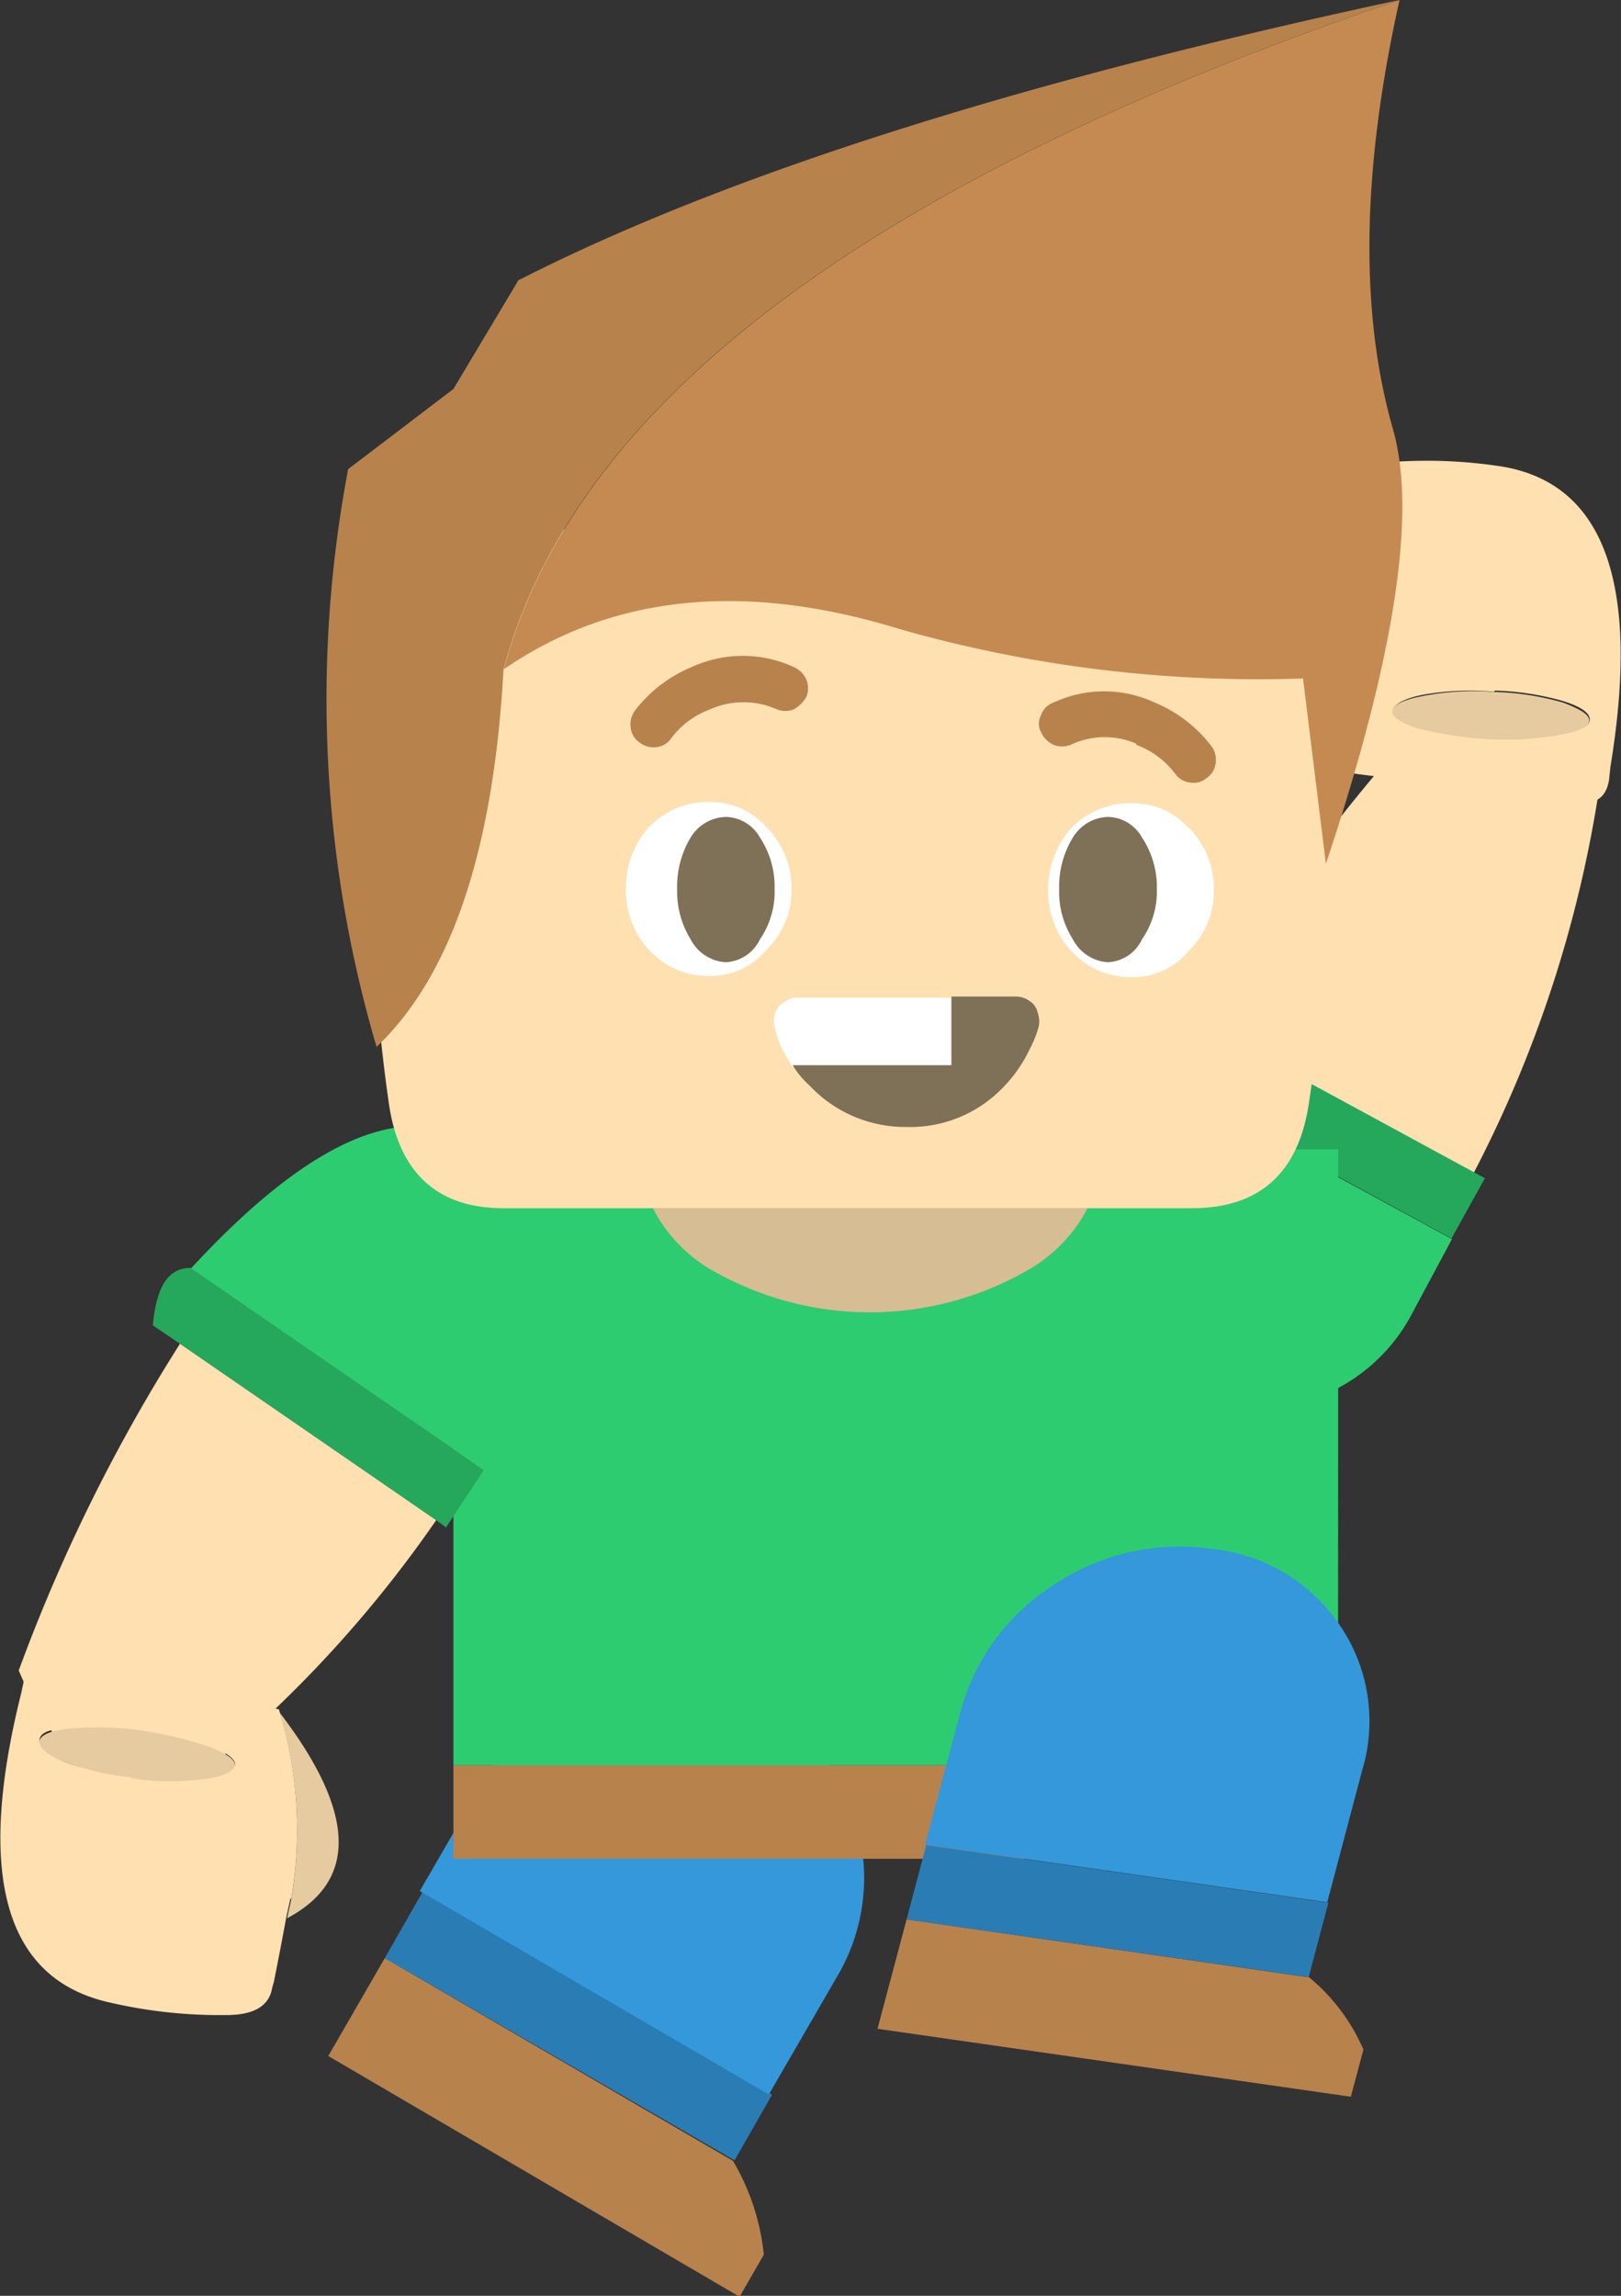<svg id="Layer_1" data-name="Layer 1" xmlns="http://www.w3.org/2000/svg" viewBox="0 0 70.86 100.33"><rect x="0" y="0" width="70.86" height="100.33" fill="#333333" stroke="none"/><defs><style>.cls-1{fill:#b8824d;}.cls-2{fill:#2a7db4;}.cls-3{fill:#3498db;}.cls-4{fill:#ffe0b1;}.cls-5{fill:#25a85c;}.cls-6{fill:#2ecc71;}.cls-7{fill:#e7cba0;}.cls-8{fill:#d7bd93;}.cls-9{fill:#fff;}.cls-10{fill:#7f7058;}.cls-11{fill:#c48a51;}</style></defs><g id="legLeft_FL_FL" data-name="legLeft FL FL"><g id="Symbol_11_0_Layer0_0_FILL" data-name="Symbol 11 0 Layer0 0 FILL"><path class="cls-1" d="M98.53,98.85,101,94.57l15.22,8.86,0,0a10.08,10.08,0,0,1,1.35,4.1l-1.06,1.84Z" transform="translate(-84.18 -9)"/><path class="cls-2" d="M101,94.57l0,0,1.67-2.92,15.26,8.89-1.64,2.87,0,0Z" transform="translate(-84.18 -9)"/><path class="cls-3" d="M110.85,82.38a8.63,8.63,0,0,1,6.65,1l0,0a8.57,8.57,0,0,1,4.11,5.3,8.45,8.45,0,0,1-.82,6.67l-3,5.18-15.26-8.89,3-5.18A8.35,8.35,0,0,1,110.85,82.38Z" transform="translate(-84.18 -9)"/></g></g><g id="armRight_FL_FL_FL_FL" data-name="armRight FL FL FL FL"><g id="Symbol_8_0_Layer0_0_FILL" data-name="Symbol 8 0 Layer0 0 FILL"><path class="cls-4" d="M146,40.89a14.52,14.52,0,0,1,8.2,1.79,53.82,53.82,0,0,1-5.6,17.58l-11.95-6.49A75.52,75.52,0,0,1,146,40.89Z" transform="translate(-84.18 -9)"/><path class="cls-5" d="M149.09,60.49l-1.46,2.63L134,55.69c-.42-.86.06-1.73,1.45-2.63l1.27.71,11.95,6.49Z" transform="translate(-84.18 -9)"/><path class="cls-6" d="M135.35,69.57l0,0c-.34-.19-.67-.39-1-.6q-4-3.09-.36-13.25l13.66,7.43-1.71,3.19a7.77,7.77,0,0,1-4.68,3.9A7.37,7.37,0,0,1,135.35,69.57Z" transform="translate(-84.18 -9)"/></g></g><g id="body_FL_FL" data-name="body FL FL"><g id="Symbol_10_0_Layer0_0_FILL" data-name="Symbol 10 0 Layer0 0 FILL"><path class="cls-1" d="M142.68,90.23V86.14H104v4.09Z" transform="translate(-84.18 -9)"/><path class="cls-6" d="M142.68,59.23H104V86.14h38.67Z" transform="translate(-84.18 -9)"/></g></g><g id="armLeft_FL_FL_FL" data-name="armLeft FL FL FL"><g id="Symbol_8_0_Layer0_0_FILL-2" data-name="Symbol 8 0 Layer0 0 FILL"><path class="cls-4" d="M85,82a14.7,14.7,0,0,0,5.34,6.53,53.06,53.06,0,0,0,12.91-13.1l-11.2-7.71A74.62,74.62,0,0,0,85,82Z" transform="translate(-84.18 -9)"/><path class="cls-5" d="M103.68,75.75l1.65-2.51L92.51,64.41c-1,0-1.5.85-1.65,2.51l1.21.82,11.2,7.71Z" transform="translate(-84.18 -9)"/><path class="cls-6" d="M105.37,59.27l0,0c-.33-.22-.65-.42-1-.6q-4.55-2.13-11.84,5.76l12.82,8.83,2-3a7.89,7.89,0,0,0,1.29-6A7.49,7.49,0,0,0,105.37,59.27Z" transform="translate(-84.18 -9)"/></g></g><g id="handLeft_FL_FL_FL" data-name="handLeft FL FL FL"><g id="Symbol_9_0_Layer0_0_FILL" data-name="Symbol 9 0 Layer0 0 FILL"><path class="cls-7" d="M96.37,83.72a17.86,17.86,0,0,1,.54,8.3l-.18.81,0,0q4.69-2.48-.38-9.06M87,86a11.77,11.77,0,0,0,2.92.71,12,12,0,0,0,3.12.09c.86-.08,1.33-.27,1.4-.57s-.26-.55-1.06-.88a17.11,17.11,0,0,0-2.92-.71,13.07,13.07,0,0,0-3.06-.11c-.88.06-1.38.24-1.49.52S86.18,85.7,87,86Z" transform="translate(-84.18 -9)"/><path class="cls-4" d="M96.91,92a17.86,17.86,0,0,0-.54-8.3l-9.68-2.1a1.06,1.06,0,0,0-1.46.82l-.12.56q-3,12,3.86,13.53a21.3,21.3,0,0,0,5.11.55c1.19,0,1.87-.39,2-1.2l.07-.24c.2-1,.38-1.94.55-2.86l0,0,.18-.81m-7-5.28A11.77,11.77,0,0,1,87,86c-.8-.33-1.16-.65-1.09-1s.61-.46,1.49-.52a13.07,13.07,0,0,1,3.06.11,17.11,17.11,0,0,1,2.92.71c.8.33,1.15.63,1.06.88s-.54.49-1.4.57A12,12,0,0,1,89.9,86.74Z" transform="translate(-84.18 -9)"/></g></g><g id="handRight_FL_FL_FL_FL" data-name="handRight FL FL FL FL"><g id="Symbol_9_0_Layer0_0_FILL-2" data-name="Symbol 9 0 Layer0 0 FILL"><path class="cls-7" d="M143.31,42.8a17.59,17.59,0,0,1-1.25-8.22l.11-.82,0,.05q-4.46,2.86,1.16,9m9.16-3.11a12,12,0,0,0-3-.46,11.67,11.67,0,0,0-3.13.18c-.84.16-1.29.39-1.34.69s.31.53,1.13.79a17,17,0,0,0,3,.46,13.71,13.71,0,0,0,3.06-.16c.87-.14,1.35-.36,1.43-.65S153.29,40,152.47,39.69Z" transform="translate(-84.18 -9)"/><path class="cls-4" d="M142.06,34.58a17.59,17.59,0,0,0,1.25,8.22l9.81,1.26c.81.11,1.28-.2,1.4-1l.06-.56q2-12.22-5-13.15a21.42,21.42,0,0,0-5.14-.11c-1.18.1-1.83.55-1.94,1.37l0,.25c-.11,1-.22,2-.31,2.9l0-.05-.11.82m7.44,4.65a12,12,0,0,1,3,.46c.82.26,1.2.55,1.15.85s-.56.51-1.43.65a13.71,13.71,0,0,1-3.06.16,17,17,0,0,1-3-.46c-.82-.26-1.2-.53-1.13-.79s.5-.53,1.34-.69A11.67,11.67,0,0,1,149.5,39.23Z" transform="translate(-84.18 -9)"/></g></g><g id="head_FL_FL" data-name="head FL FL"><g id="Symbol_12_0_Layer0_0_FILL" data-name="Symbol 12 0 Layer0 0 FILL"><path class="cls-8" d="M115.12,64.4a13.85,13.85,0,0,0,14.17,0,6.61,6.61,0,0,0,2.43-2.6h-19A6.61,6.61,0,0,0,115.12,64.4Z" transform="translate(-84.18 -9)"/><path class="cls-4" d="M141.39,57.25a68.74,68.74,0,0,0,0-20.65q-.65-4.45-5.06-4.45H106.19c-2.9,0-4.59,1.52-5,4.55a71.81,71.81,0,0,0,0,20.6c.46,3,2.15,4.5,5,4.5h30.09C139.22,61.8,140.93,60.28,141.39,57.25Z" transform="translate(-84.18 -9)"/></g><g id="Symbol_12_0_Layer0_1_FILL" data-name="Symbol 12 0 Layer0 1 FILL"><path class="cls-9" d="M117.69,45.15a3.25,3.25,0,0,0-2.52-1.1,3.58,3.58,0,0,0-2.63,1.1,4,4,0,0,0-1,2.7,3.82,3.82,0,0,0,1,2.65,3.48,3.48,0,0,0,2.63,1.15,3.17,3.17,0,0,0,2.52-1.15,3.62,3.62,0,0,0,1.09-2.65,3.79,3.79,0,0,0-1.09-2.7m8.08,10.45v-3H119a.84.84,0,0,0-.54.2.78.78,0,0,0-.4.5.88.88,0,0,0,0,.6,3.3,3.3,0,0,0,.35,1,5.47,5.47,0,0,0,.44.75h6.94m10.36-10.45a3.25,3.25,0,0,0-2.52-1.1,3.58,3.58,0,0,0-2.63,1.1,4,4,0,0,0-1,2.7,3.82,3.82,0,0,0,1,2.65,3.48,3.48,0,0,0,2.63,1.15,3.17,3.17,0,0,0,2.52-1.15,3.62,3.62,0,0,0,1.09-2.65A3.79,3.79,0,0,0,136.13,45.15Z" transform="translate(-84.18 -9)"/><path class="cls-1" d="M118.14,40a1,1,0,0,0,.74,0,1.45,1.45,0,0,0,.55-.55,1,1,0,0,0,0-.75,1.09,1.09,0,0,0-.55-.55,5.35,5.35,0,0,0-4.46,0,6,6,0,0,0-2.48,1.9,1,1,0,0,0-.19.75.9.9,0,0,0,.39.65,1,1,0,0,0,.75.2.91.91,0,0,0,.64-.4A3.74,3.74,0,0,1,115.22,40a3.58,3.58,0,0,1,2.92,0m15.71,1.55a3.74,3.74,0,0,1,1.69,1.25.93.93,0,0,0,.69.4.87.87,0,0,0,.7-.2.9.9,0,0,0,.39-.65,1,1,0,0,0-.19-.75,6,6,0,0,0-2.48-1.9,5.23,5.23,0,0,0-4.41,0,.88.88,0,0,0-.55.55.77.77,0,0,0,0,.75,1.09,1.09,0,0,0,.55.55,1,1,0,0,0,.74,0A3.47,3.47,0,0,1,133.85,41.5Z" transform="translate(-84.18 -9)"/><path class="cls-10" d="M129.19,54.85a4.66,4.66,0,0,0,.4-1,1.17,1.17,0,0,0-.05-.6.78.78,0,0,0-.35-.5,1,1,0,0,0-.59-.2h-2.83v3h-6.94a4,4,0,0,0,.75.9,5.73,5.73,0,0,0,4.21,1.8A5.62,5.62,0,0,0,128,56.55l0,0A6.07,6.07,0,0,0,129.19,54.85Z" transform="translate(-84.18 -9)"/></g><g id="Symbol_12_0_Layer0_1_MEMBER_0_FILL" data-name="Symbol 12 0 Layer0 1 MEMBER 0 FILL"><path class="cls-10" d="M134.1,50.05a3.67,3.67,0,0,0,.65-2.2,3.9,3.9,0,0,0-.65-2.25,1.74,1.74,0,0,0-1.49-.9,1.86,1.86,0,0,0-1.53.9,4.11,4.11,0,0,0-.6,2.25,3.87,3.87,0,0,0,.6,2.2,1.85,1.85,0,0,0,1.53,1A1.73,1.73,0,0,0,134.1,50.05Z" transform="translate(-84.18 -9)"/></g><g id="Symbol_12_0_Layer0_1_MEMBER_1_FILL" data-name="Symbol 12 0 Layer0 1 MEMBER 1 FILL"><path class="cls-10" d="M117.4,50.05a3.67,3.67,0,0,0,.64-2.2,3.89,3.89,0,0,0-.64-2.25,1.76,1.76,0,0,0-1.49-.9,1.86,1.86,0,0,0-1.54.9,4.19,4.19,0,0,0-.59,2.25,4,4,0,0,0,.59,2.2,1.85,1.85,0,0,0,1.54,1A1.75,1.75,0,0,0,117.4,50.05Z" transform="translate(-84.18 -9)"/></g><g id="Symbol_12_0_Layer0_2_FILL" data-name="Symbol 12 0 Layer0 2 FILL"><path class="cls-1" d="M99.4,29.5a53.88,53.88,0,0,0,1.24,25.25q4.9-4.65,5.55-16.5Q110.9,20.66,145.35,9q-25,5.36-38.51,12.25L104,26Z" transform="translate(-84.18 -9)"/><path class="cls-11" d="M123.54,36.5a57.26,57.26,0,0,0,17.6,2.15l1,8.1q4.51-13.5,2.93-19-2.19-7.65.29-18.75-34.44,11.66-39.16,29.25Q113.33,33.35,123.54,36.5Z" transform="translate(-84.18 -9)"/></g></g><g id="legRight_FL_FL" data-name="legRight FL FL"><g id="Symbol_11_0_Layer0_0_FILL-2" data-name="Symbol 11 0 Layer0 0 FILL"><path class="cls-1" d="M122.54,97.66l1.27-4.78,17.52,2.52,0-.05a8.42,8.42,0,0,1,2.45,3.22l-.55,2.06Z" transform="translate(-84.18 -9)"/><path class="cls-2" d="M123.81,92.88h0l.86-3.25,17.58,2.52-.85,3.2,0,.05Z" transform="translate(-84.18 -9)"/><path class="cls-3" d="M130.28,78.24a9.85,9.85,0,0,1,6.87-1.55h0A7.66,7.66,0,0,1,142.73,80a7.42,7.42,0,0,1,1,6.35l-1.53,5.78-17.58-2.52,1.54-5.78A9.45,9.45,0,0,1,130.28,78.24Z" transform="translate(-84.18 -9)"/></g></g></svg>